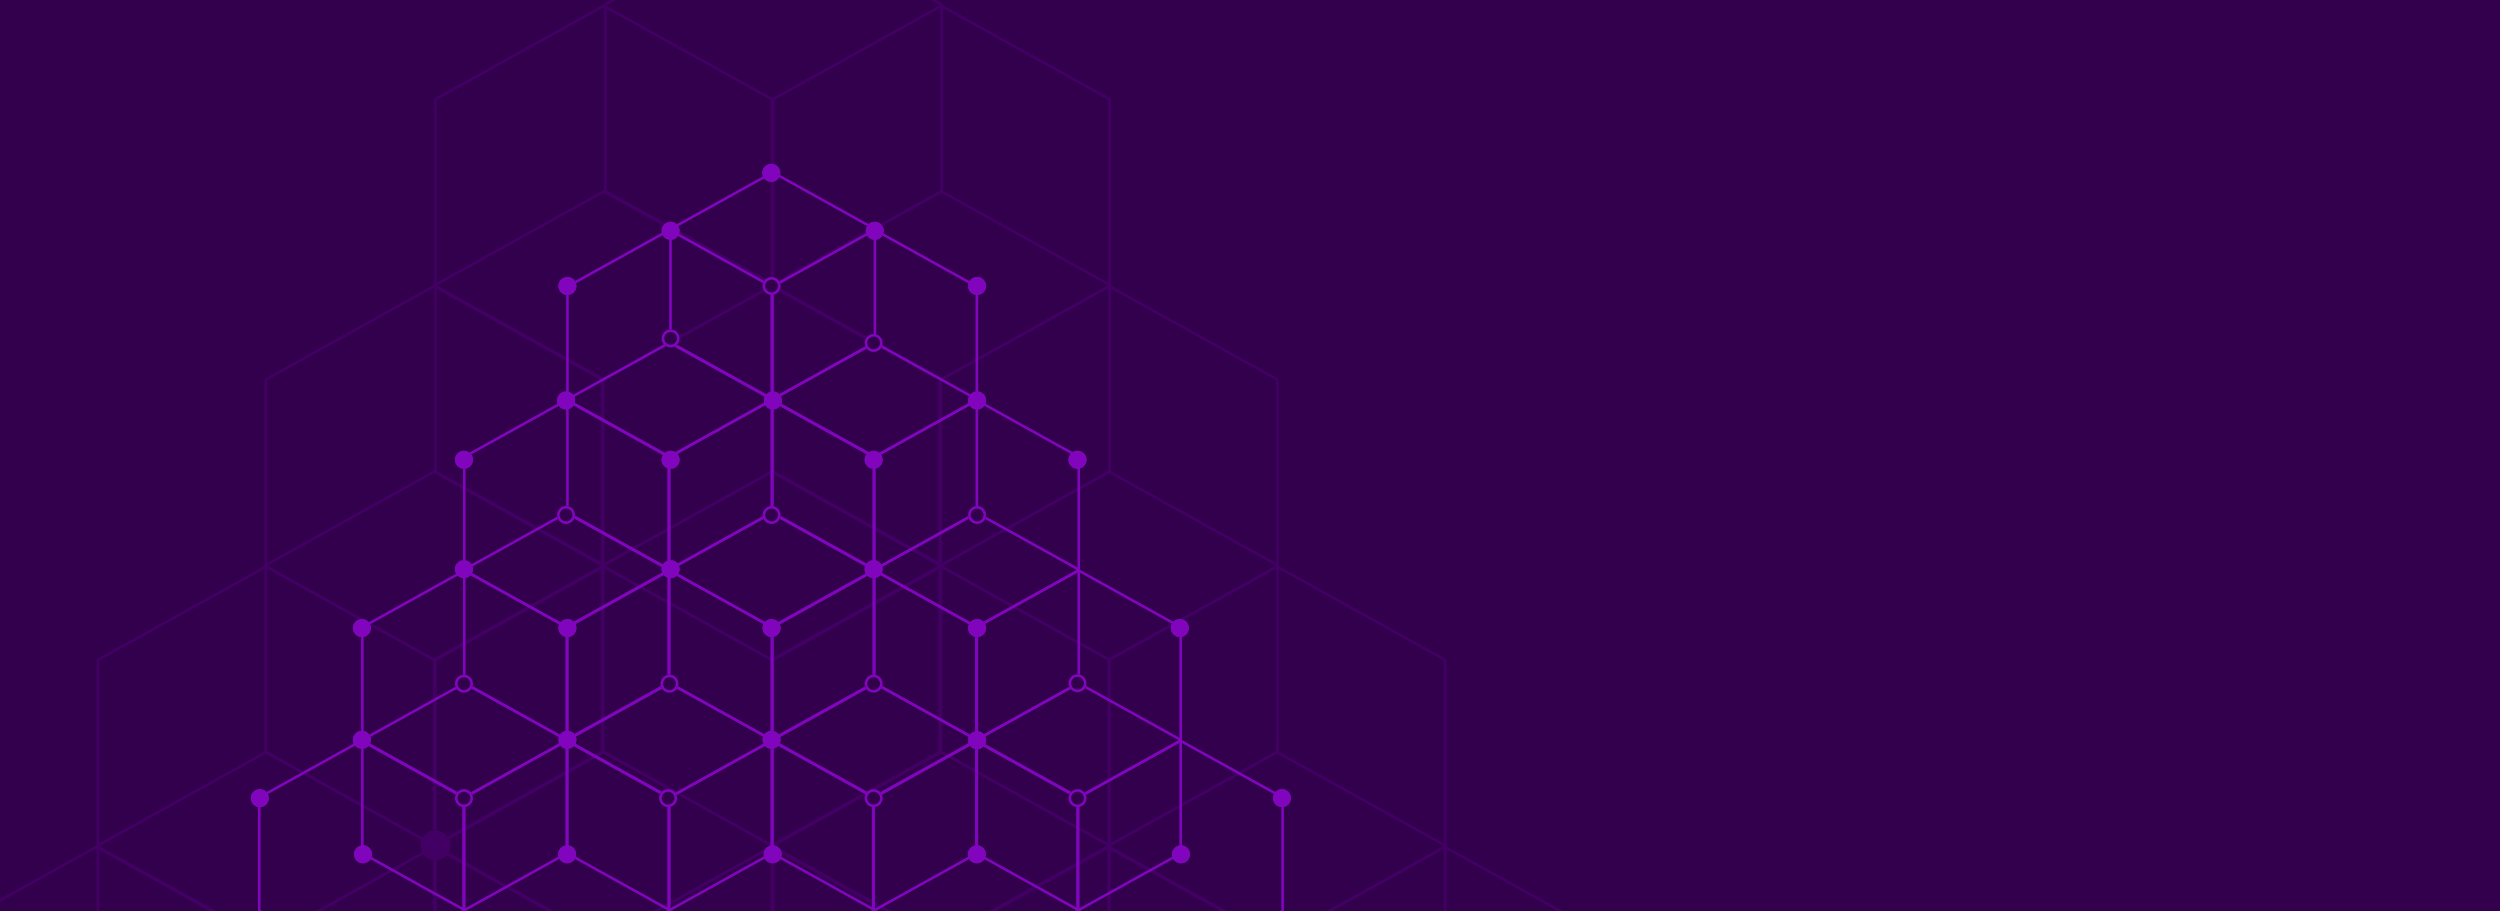 <svg xmlns="http://www.w3.org/2000/svg" xmlns:xlink="http://www.w3.org/1999/xlink" width="1920" height="700" viewBox="0 0 1920 700">
  <defs>
    <radialGradient id="radial-gradient" cx="0.007" cy="0.063" r="1.524" gradientTransform="matrix(0.337, 0.382, -0.119, 0.789, 0.012, 0.011)" gradientUnits="objectBoundingBox">
      <stop offset="0" stop-color="#609"/>
      <stop offset="1" stop-color="#33004d"/>
    </radialGradient>
    <clipPath id="clip-path">
      <rect id="Rectangle_25" data-name="Rectangle 25" width="1920" height="700" transform="translate(0 900)" fill="url(#radial-gradient)"/>
    </clipPath>
  </defs>
  <g id="Group_141" data-name="Group 141" transform="translate(0 -899)">
    <rect id="Rectangle_23" data-name="Rectangle 23" width="1920" height="700" transform="translate(0 899)" fill="#33004d"/>
    <g id="Mask_Group_3" data-name="Mask Group 3" transform="translate(0 -1)" clip-path="url(#clip-path)">
      <g id="Group_137" data-name="Group 137" transform="translate(-756)" opacity="0.3">
        <path id="Path_3047" data-name="Path 3047" d="M215.561,1.217l70.45,126.9a2.215,2.215,0,0,1-.005,2.142L215.468,257.314a2.033,2.033,0,0,1-1.785,1.074v.012H72.6a2.069,2.069,0,0,1-1.862-1.211L.273,130.257a2.215,2.215,0,0,1,.006-2.142L70.805,1.085A2.034,2.034,0,0,1,72.591.011V0H213.7a2.07,2.07,0,0,1,1.862,1.211Z" transform="translate(1477.724 1550.745) rotate(90)" fill="none" stroke="#609" stroke-width="2"/>
        <path id="Path_3048" data-name="Path 3048" d="M215.561,1.217l70.45,126.9a2.215,2.215,0,0,1-.005,2.142L215.468,257.314a2.033,2.033,0,0,1-1.785,1.074v.012H72.6a2.069,2.069,0,0,1-1.862-1.211L.273,130.257a2.215,2.215,0,0,1,.006-2.142L70.805,1.085A2.034,2.034,0,0,1,72.591.011V0H213.7a2.07,2.07,0,0,1,1.862,1.211Z" transform="translate(1735.502 1550.745) rotate(90)" fill="none" stroke="#609" stroke-width="2"/>
        <path id="Path_3049" data-name="Path 3049" d="M215.561,1.217l70.45,126.9a2.215,2.215,0,0,1-.005,2.142L215.468,257.314a2.033,2.033,0,0,1-1.785,1.074v.012H72.6a2.069,2.069,0,0,1-1.862-1.211L.273,130.257a2.215,2.215,0,0,1,.006-2.142L70.805,1.085A2.034,2.034,0,0,1,72.591.011V0H213.7a2.07,2.07,0,0,1,1.862,1.211Z" transform="translate(1994.796 1550.745) rotate(90)" fill="none" stroke="#609" stroke-linecap="round" stroke-width="2"/>
        <path id="Path_3047-2" data-name="Path 3047" d="M215.561,1.217l70.45,126.9a2.215,2.215,0,0,1-.005,2.142L215.468,257.314a2.033,2.033,0,0,1-1.785,1.074v.012H72.6a2.069,2.069,0,0,1-1.862-1.211L.273,130.257a2.215,2.215,0,0,1,.006-2.142L70.805,1.085A2.034,2.034,0,0,1,72.591.011V0H213.7a2.07,2.07,0,0,1,1.862,1.211Z" transform="translate(1608.13 1477.961) rotate(90)" fill="none" stroke="#609" stroke-width="2"/>
        <path id="Path_3048-2" data-name="Path 3048" d="M215.561,1.217l70.45,126.9a2.215,2.215,0,0,1-.005,2.142L215.468,257.314a2.033,2.033,0,0,1-1.785,1.074v.012H72.6a2.069,2.069,0,0,1-1.862-1.211L.273,130.257a2.215,2.215,0,0,1,.006-2.142L70.805,1.085A2.034,2.034,0,0,1,72.591.011V0H213.7a2.07,2.07,0,0,1,1.862,1.211Z" transform="translate(1865.907 1477.961) rotate(90)" fill="none" stroke="#609" stroke-width="2"/>
        <path id="Path_3045" data-name="Path 3045" d="M215.561,1.217l70.45,126.9a2.215,2.215,0,0,1-.005,2.142L215.468,257.314a2.033,2.033,0,0,1-1.785,1.074v.012H72.6a2.069,2.069,0,0,1-1.862-1.211L.273,130.257a2.215,2.215,0,0,1,.006-2.142L70.805,1.085A2.034,2.034,0,0,1,72.591.011V0H213.7a2.07,2.07,0,0,1,1.862,1.211Z" transform="translate(1089.54 1335.425) rotate(90)" fill="none" stroke="#609" stroke-width="2"/>
        <path id="Path_3047-3" data-name="Path 3047" d="M215.561,1.217l70.45,126.9a2.215,2.215,0,0,1-.005,2.142L215.468,257.314a2.033,2.033,0,0,1-1.785,1.074v.012H72.6a2.069,2.069,0,0,1-1.862-1.211L.273,130.257a2.215,2.215,0,0,1,.006-2.142L70.805,1.085A2.034,2.034,0,0,1,72.591.011V0H213.7a2.07,2.07,0,0,1,1.862,1.211Z" transform="translate(1608.13 1335.425) rotate(90)" fill="none" stroke="#609" stroke-width="2"/>
        <path id="Path_3048-3" data-name="Path 3048" d="M215.561,1.217l70.45,126.9a2.215,2.215,0,0,1-.005,2.142L215.468,257.314a2.033,2.033,0,0,1-1.785,1.074v.012H72.6a2.069,2.069,0,0,1-1.862-1.211L.273,130.257a2.215,2.215,0,0,1,.006-2.142L70.805,1.085A2.034,2.034,0,0,1,72.591.011V0H213.7a2.07,2.07,0,0,1,1.862,1.211Z" transform="translate(1865.907 1335.425) rotate(90)" fill="none" stroke="#609" stroke-width="2"/>
        <path id="Path_3046" data-name="Path 3046" d="M215.561,1.217l70.45,126.9a2.215,2.215,0,0,1-.005,2.142L215.468,257.314a2.033,2.033,0,0,1-1.785,1.074v.012H72.6a2.069,2.069,0,0,1-1.862-1.211L.273,130.257a2.215,2.215,0,0,1,.006-2.142L70.805,1.085A2.034,2.034,0,0,1,72.591.011V0H213.7a2.07,2.07,0,0,1,1.862,1.211Z" transform="translate(1477.724 1120.105) rotate(90)" fill="none" stroke="#609" stroke-width="2"/>
        <path id="Path_3047-4" data-name="Path 3047" d="M215.561,1.217l70.45,126.9a2.215,2.215,0,0,1-.005,2.142L215.468,257.314a2.033,2.033,0,0,1-1.785,1.074v.012H72.6a2.069,2.069,0,0,1-1.862-1.211L.273,130.257a2.215,2.215,0,0,1,.006-2.142L70.805,1.085A2.034,2.034,0,0,1,72.591.011V0H213.7a2.07,2.07,0,0,1,1.862,1.211Z" transform="translate(1737.018 1120.105) rotate(90)" fill="none" stroke="#609" stroke-width="2"/>
        <path id="Path_3046-2" data-name="Path 3046" d="M215.561,1.217l70.45,126.9a2.215,2.215,0,0,1-.005,2.142L215.468,257.314a2.033,2.033,0,0,1-1.785,1.074v.012H72.6a2.069,2.069,0,0,1-1.862-1.211L.273,130.257a2.215,2.215,0,0,1,.006-2.142L70.805,1.085A2.034,2.034,0,0,1,72.591.011V0H213.7a2.07,2.07,0,0,1,1.862,1.211Z" transform="translate(1608.13 904.784) rotate(90)" fill="none" stroke="#609" stroke-width="2"/>
        <path id="Path_3045-2" data-name="Path 3045" d="M215.561,1.217l70.45,126.9a2.215,2.215,0,0,1-.005,2.142L215.468,257.314a2.033,2.033,0,0,1-1.785,1.074v.012H72.6a2.069,2.069,0,0,1-1.862-1.211L.273,130.257a2.215,2.215,0,0,1,.006-2.142L70.805,1.085A2.034,2.034,0,0,1,72.591.011V0H213.7a2.07,2.07,0,0,1,1.862,1.211Z" transform="translate(1479.24 832) rotate(90)" fill="none" stroke="#609" stroke-width="2"/>
        <path id="Path_3046-3" data-name="Path 3046" d="M215.561,1.217l70.45,126.9a2.215,2.215,0,0,1-.005,2.142L215.468,257.314a2.033,2.033,0,0,1-1.785,1.074v.012H72.6a2.069,2.069,0,0,1-1.862-1.211L.273,130.257a2.215,2.215,0,0,1,.006-2.142L70.805,1.085A2.034,2.034,0,0,1,72.591.011V0H213.7a2.07,2.07,0,0,1,1.862,1.211Z" transform="translate(1608.13 1047.321) rotate(90)" fill="none" stroke="#609" stroke-width="2"/>
        <path id="Path_3046-4" data-name="Path 3046" d="M215.561,1.217l70.45,126.9a2.215,2.215,0,0,1-.005,2.142L215.468,257.314a2.033,2.033,0,0,1-1.785,1.074v.012H72.6a2.069,2.069,0,0,1-1.862-1.211L.273,130.257a2.215,2.215,0,0,1,.006-2.142L70.805,1.085A2.034,2.034,0,0,1,72.591.011V0H213.7a2.07,2.07,0,0,1,1.862,1.211Z" transform="translate(1477.724 1262.64) rotate(90)" fill="none" stroke="#609" stroke-width="2"/>
        <path id="Path_3047-5" data-name="Path 3047" d="M215.561,1.217l70.45,126.9a2.215,2.215,0,0,1-.005,2.142L215.468,257.314a2.033,2.033,0,0,1-1.785,1.074v.012H72.6a2.069,2.069,0,0,1-1.862-1.211L.273,130.257a2.215,2.215,0,0,1,.006-2.142L70.805,1.085A2.034,2.034,0,0,1,72.591.011V0H213.7a2.07,2.07,0,0,1,1.862,1.211Z" transform="translate(1737.018 1262.64) rotate(90)" fill="none" stroke="#609" stroke-width="2"/>
        <g id="Ellipse_536" data-name="Ellipse 536" transform="translate(1079.081 1537.89)" fill="#33004d" stroke="#609" stroke-width="1">
          <circle cx="11.373" cy="11.373" r="11.373" stroke="none"/>
          <circle cx="11.373" cy="11.373" r="10.873" fill="none"/>
        </g>
        <path id="Path_3051" data-name="Path 3051" d="M215.561,1.217l70.45,126.9a2.215,2.215,0,0,1-.005,2.142L215.468,257.314a2.033,2.033,0,0,1-1.785,1.074v.012H72.6a2.069,2.069,0,0,1-1.862-1.211L.273,130.257a2.215,2.215,0,0,1,.006-2.142L70.805,1.085A2.034,2.034,0,0,1,72.591.011V0H213.7a2.07,2.07,0,0,1,1.862,1.211Z" transform="translate(1348.835 1477.961) rotate(90)" fill="none" stroke="#609" stroke-width="2"/>
        <path id="Path_3052" data-name="Path 3052" d="M215.561,1.217l70.45,126.9a2.215,2.215,0,0,1-.005,2.142L215.468,257.314a2.033,2.033,0,0,1-1.785,1.074v.012H72.6a2.069,2.069,0,0,1-1.862-1.211L.273,130.257a2.215,2.215,0,0,1,.006-2.142L70.805,1.085A2.034,2.034,0,0,1,72.591.011V0H213.7a2.07,2.07,0,0,1,1.862,1.211Z" transform="translate(1348.835 1335.425) rotate(90)" fill="none" stroke="#609" stroke-width="2"/>
        <path id="Path_3053" data-name="Path 3053" d="M215.561,1.217l70.45,126.9a2.215,2.215,0,0,1-.005,2.142L215.468,257.314a2.033,2.033,0,0,1-1.785,1.074v.012H72.6a2.069,2.069,0,0,1-1.862-1.211L.273,130.257a2.215,2.215,0,0,1,.006-2.142L70.805,1.085A2.034,2.034,0,0,1,72.591.011V0H213.7a2.07,2.07,0,0,1,1.862,1.211Z" transform="translate(1218.43 1120.105) rotate(90)" fill="none" stroke="#609" stroke-width="2"/>
        <path id="Path_3054" data-name="Path 3054" d="M215.561,1.217l70.45,126.9a2.215,2.215,0,0,1-.005,2.142L215.468,257.314a2.033,2.033,0,0,1-1.785,1.074v.012H72.6a2.069,2.069,0,0,1-1.862-1.211L.273,130.257a2.215,2.215,0,0,1,.006-2.142L70.805,1.085A2.034,2.034,0,0,1,72.591.011V0H213.7a2.07,2.07,0,0,1,1.862,1.211Z" transform="translate(1348.835 904.784) rotate(90)" fill="none" stroke="#609" stroke-width="2"/>
        <path id="Path_3055" data-name="Path 3055" d="M215.561,1.217l70.45,126.9a2.215,2.215,0,0,1-.005,2.142L215.468,257.314a2.033,2.033,0,0,1-1.785,1.074v.012H72.6a2.069,2.069,0,0,1-1.862-1.211L.273,130.257a2.215,2.215,0,0,1,.006-2.142L70.805,1.085A2.034,2.034,0,0,1,72.591.011V0H213.7a2.07,2.07,0,0,1,1.862,1.211Z" transform="translate(1348.835 1047.321) rotate(90)" fill="none" stroke="#609" stroke-width="2"/>
        <path id="Path_3056" data-name="Path 3056" d="M215.561,1.217l70.45,126.9a2.215,2.215,0,0,1-.005,2.142L215.468,257.314a2.033,2.033,0,0,1-1.785,1.074v.012H72.6a2.069,2.069,0,0,1-1.862-1.211L.273,130.257a2.215,2.215,0,0,1,.006-2.142L70.805,1.085A2.034,2.034,0,0,1,72.591.011V0H213.7a2.07,2.07,0,0,1,1.862,1.211Z" transform="translate(1218.43 1262.64) rotate(90)" fill="none" stroke="#609" stroke-width="2"/>
        <path id="Path_3057" data-name="Path 3057" d="M215.561,1.217l70.45,126.9a2.215,2.215,0,0,1-.005,2.142L215.468,257.314a2.033,2.033,0,0,1-1.785,1.074v.012H72.6a2.069,2.069,0,0,1-1.862-1.211L.273,130.257a2.215,2.215,0,0,1,.006-2.142L70.805,1.085A2.034,2.034,0,0,1,72.591.011V0H213.7a2.07,2.07,0,0,1,1.862,1.211Z" transform="translate(959.136 1550.745) rotate(90)" fill="none" stroke="#609" stroke-width="2"/>
        <path id="Path_3058" data-name="Path 3058" d="M215.561,1.217l70.45,126.9a2.215,2.215,0,0,1-.005,2.142L215.468,257.314a2.033,2.033,0,0,1-1.785,1.074v.012H72.6a2.069,2.069,0,0,1-1.862-1.211L.273,130.257a2.215,2.215,0,0,1,.006-2.142L70.805,1.085A2.034,2.034,0,0,1,72.591.011V0H213.7a2.07,2.07,0,0,1,1.862,1.211Z" transform="translate(1089.54 1477.961) rotate(90)" fill="none" stroke="#609" stroke-width="2"/>
        <path id="Path_3059" data-name="Path 3059" d="M215.561,1.217l70.45,126.9a2.215,2.215,0,0,1-.005,2.142L215.468,257.314a2.033,2.033,0,0,1-1.785,1.074v.012H72.6a2.069,2.069,0,0,1-1.862-1.211L.273,130.257a2.215,2.215,0,0,1,.006-2.142L70.805,1.085A2.034,2.034,0,0,1,72.591.011V0H213.7a2.07,2.07,0,0,1,1.862,1.211Z" transform="translate(1218.43 1550.745) rotate(90)" fill="none" stroke="#609" stroke-width="2"/>
        <path id="Path_3047-6" data-name="Path 3047" d="M215.561,1.217l70.45,126.9a2.215,2.215,0,0,1-.005,2.142L215.468,257.314a2.033,2.033,0,0,1-1.785,1.074v.012H72.6a2.069,2.069,0,0,1-1.862-1.211L.273,130.257a2.215,2.215,0,0,1,.006-2.142L70.805,1.085A2.034,2.034,0,0,1,72.591.011V0H213.7a2.07,2.07,0,0,1,1.862,1.211Z" transform="translate(1477.724 1550.745) rotate(90)" fill="none"/>
        <path id="Path_3048-4" data-name="Path 3048" d="M215.561,1.217l70.45,126.9a2.215,2.215,0,0,1-.005,2.142L215.468,257.314a2.033,2.033,0,0,1-1.785,1.074v.012H72.6a2.069,2.069,0,0,1-1.862-1.211L.273,130.257a2.215,2.215,0,0,1,.006-2.142L70.805,1.085A2.034,2.034,0,0,1,72.591.011V0H213.7a2.07,2.07,0,0,1,1.862,1.211Z" transform="translate(1735.502 1550.745) rotate(90)" fill="none"/>
        <path id="Path_3049-2" data-name="Path 3049" d="M215.561,1.217l70.45,126.9a2.215,2.215,0,0,1-.005,2.142L215.468,257.314a2.033,2.033,0,0,1-1.785,1.074v.012H72.6a2.069,2.069,0,0,1-1.862-1.211L.273,130.257a2.215,2.215,0,0,1,.006-2.142L70.805,1.085A2.034,2.034,0,0,1,72.591.011V0H213.7a2.07,2.07,0,0,1,1.862,1.211Z" transform="translate(1994.796 1550.745) rotate(90)" fill="none"/>
        <path id="Path_3047-7" data-name="Path 3047" d="M215.561,1.217l70.45,126.9a2.215,2.215,0,0,1-.005,2.142L215.468,257.314a2.033,2.033,0,0,1-1.785,1.074v.012H72.6a2.069,2.069,0,0,1-1.862-1.211L.273,130.257a2.215,2.215,0,0,1,.006-2.142L70.805,1.085A2.034,2.034,0,0,1,72.591.011V0H213.7a2.07,2.07,0,0,1,1.862,1.211Z" transform="translate(1608.13 1477.961) rotate(90)" fill="none"/>
        <path id="Path_3048-5" data-name="Path 3048" d="M215.561,1.217l70.45,126.9a2.215,2.215,0,0,1-.005,2.142L215.468,257.314a2.033,2.033,0,0,1-1.785,1.074v.012H72.6a2.069,2.069,0,0,1-1.862-1.211L.273,130.257a2.215,2.215,0,0,1,.006-2.142L70.805,1.085A2.034,2.034,0,0,1,72.591.011V0H213.7a2.07,2.07,0,0,1,1.862,1.211Z" transform="translate(1865.907 1477.961) rotate(90)" fill="none"/>
        <path id="Path_3045-3" data-name="Path 3045" d="M215.561,1.217l70.45,126.9a2.215,2.215,0,0,1-.005,2.142L215.468,257.314a2.033,2.033,0,0,1-1.785,1.074v.012H72.6a2.069,2.069,0,0,1-1.862-1.211L.273,130.257a2.215,2.215,0,0,1,.006-2.142L70.805,1.085A2.034,2.034,0,0,1,72.591.011V0H213.7a2.07,2.07,0,0,1,1.862,1.211Z" transform="translate(1089.54 1335.425) rotate(90)" fill="none"/>
        <path id="Path_3047-8" data-name="Path 3047" d="M215.561,1.217l70.45,126.9a2.215,2.215,0,0,1-.005,2.142L215.468,257.314a2.033,2.033,0,0,1-1.785,1.074v.012H72.6a2.069,2.069,0,0,1-1.862-1.211L.273,130.257a2.215,2.215,0,0,1,.006-2.142L70.805,1.085A2.034,2.034,0,0,1,72.591.011V0H213.7a2.07,2.07,0,0,1,1.862,1.211Z" transform="translate(1608.13 1335.425) rotate(90)" fill="none"/>
        <path id="Path_3048-6" data-name="Path 3048" d="M215.561,1.217l70.45,126.9a2.215,2.215,0,0,1-.005,2.142L215.468,257.314a2.033,2.033,0,0,1-1.785,1.074v.012H72.6a2.069,2.069,0,0,1-1.862-1.211L.273,130.257a2.215,2.215,0,0,1,.006-2.142L70.805,1.085A2.034,2.034,0,0,1,72.591.011V0H213.7a2.07,2.07,0,0,1,1.862,1.211Z" transform="translate(1865.907 1335.425) rotate(90)" fill="none"/>
        <path id="Path_3046-5" data-name="Path 3046" d="M215.561,1.217l70.45,126.9a2.215,2.215,0,0,1-.005,2.142L215.468,257.314a2.033,2.033,0,0,1-1.785,1.074v.012H72.6a2.069,2.069,0,0,1-1.862-1.211L.273,130.257a2.215,2.215,0,0,1,.006-2.142L70.805,1.085A2.034,2.034,0,0,1,72.591.011V0H213.7a2.07,2.07,0,0,1,1.862,1.211Z" transform="translate(1477.724 1120.105) rotate(90)" fill="none"/>
        <path id="Path_3047-9" data-name="Path 3047" d="M215.561,1.217l70.45,126.9a2.215,2.215,0,0,1-.005,2.142L215.468,257.314a2.033,2.033,0,0,1-1.785,1.074v.012H72.6a2.069,2.069,0,0,1-1.862-1.211L.273,130.257a2.215,2.215,0,0,1,.006-2.142L70.805,1.085A2.034,2.034,0,0,1,72.591.011V0H213.7a2.07,2.07,0,0,1,1.862,1.211Z" transform="translate(1737.018 1120.105) rotate(90)" fill="none"/>
        <path id="Path_3046-6" data-name="Path 3046" d="M215.561,1.217l70.45,126.9a2.215,2.215,0,0,1-.005,2.142L215.468,257.314a2.033,2.033,0,0,1-1.785,1.074v.012H72.6a2.069,2.069,0,0,1-1.862-1.211L.273,130.257a2.215,2.215,0,0,1,.006-2.142L70.805,1.085A2.034,2.034,0,0,1,72.591.011V0H213.7a2.07,2.07,0,0,1,1.862,1.211Z" transform="translate(1608.13 904.784) rotate(90)" fill="none"/>
        <path id="Path_3045-4" data-name="Path 3045" d="M215.561,1.217l70.45,126.9a2.215,2.215,0,0,1-.005,2.142L215.468,257.314a2.033,2.033,0,0,1-1.785,1.074v.012H72.6a2.069,2.069,0,0,1-1.862-1.211L.273,130.257a2.215,2.215,0,0,1,.006-2.142L70.805,1.085A2.034,2.034,0,0,1,72.591.011V0H213.7a2.07,2.07,0,0,1,1.862,1.211Z" transform="translate(1479.24 832) rotate(90)" fill="none"/>
        <path id="Path_3046-7" data-name="Path 3046" d="M215.561,1.217l70.45,126.9a2.215,2.215,0,0,1-.005,2.142L215.468,257.314a2.033,2.033,0,0,1-1.785,1.074v.012H72.6a2.069,2.069,0,0,1-1.862-1.211L.273,130.257a2.215,2.215,0,0,1,.006-2.142L70.805,1.085A2.034,2.034,0,0,1,72.591.011V0H213.7a2.07,2.07,0,0,1,1.862,1.211Z" transform="translate(1608.13 1047.321) rotate(90)" fill="none"/>
        <path id="Path_3046-8" data-name="Path 3046" d="M215.561,1.217l70.45,126.9a2.215,2.215,0,0,1-.005,2.142L215.468,257.314a2.033,2.033,0,0,1-1.785,1.074v.012H72.6a2.069,2.069,0,0,1-1.862-1.211L.273,130.257a2.215,2.215,0,0,1,.006-2.142L70.805,1.085A2.034,2.034,0,0,1,72.591.011V0H213.7a2.07,2.07,0,0,1,1.862,1.211Z" transform="translate(1477.724 1262.64) rotate(90)" fill="none"/>
        <path id="Path_3047-10" data-name="Path 3047" d="M215.561,1.217l70.45,126.9a2.215,2.215,0,0,1-.005,2.142L215.468,257.314a2.033,2.033,0,0,1-1.785,1.074v.012H72.6a2.069,2.069,0,0,1-1.862-1.211L.273,130.257a2.215,2.215,0,0,1,.006-2.142L70.805,1.085A2.034,2.034,0,0,1,72.591.011V0H213.7a2.07,2.07,0,0,1,1.862,1.211Z" transform="translate(1737.018 1262.64) rotate(90)" fill="none"/>
        <circle id="Ellipse_536-2" data-name="Ellipse 536" cx="11.373" cy="11.373" r="11.373" transform="translate(1079.081 1537.89)" fill="#609"/>
        <path id="Path_3051-2" data-name="Path 3051" d="M215.561,1.217l70.45,126.9a2.215,2.215,0,0,1-.005,2.142L215.468,257.314a2.033,2.033,0,0,1-1.785,1.074v.012H72.6a2.069,2.069,0,0,1-1.862-1.211L.273,130.257a2.215,2.215,0,0,1,.006-2.142L70.805,1.085A2.034,2.034,0,0,1,72.591.011V0H213.7a2.07,2.07,0,0,1,1.862,1.211Z" transform="translate(1348.835 1477.961) rotate(90)" fill="none"/>
        <path id="Path_3052-2" data-name="Path 3052" d="M215.561,1.217l70.45,126.9a2.215,2.215,0,0,1-.005,2.142L215.468,257.314a2.033,2.033,0,0,1-1.785,1.074v.012H72.6a2.069,2.069,0,0,1-1.862-1.211L.273,130.257a2.215,2.215,0,0,1,.006-2.142L70.805,1.085A2.034,2.034,0,0,1,72.591.011V0H213.7a2.07,2.07,0,0,1,1.862,1.211Z" transform="translate(1348.835 1335.425) rotate(90)" fill="none"/>
        <path id="Path_3053-2" data-name="Path 3053" d="M215.561,1.217l70.45,126.9a2.215,2.215,0,0,1-.005,2.142L215.468,257.314a2.033,2.033,0,0,1-1.785,1.074v.012H72.6a2.069,2.069,0,0,1-1.862-1.211L.273,130.257a2.215,2.215,0,0,1,.006-2.142L70.805,1.085A2.034,2.034,0,0,1,72.591.011V0H213.7a2.07,2.07,0,0,1,1.862,1.211Z" transform="translate(1218.43 1120.105) rotate(90)" fill="none"/>
        <path id="Path_3054-2" data-name="Path 3054" d="M215.561,1.217l70.45,126.9a2.215,2.215,0,0,1-.005,2.142L215.468,257.314a2.033,2.033,0,0,1-1.785,1.074v.012H72.6a2.069,2.069,0,0,1-1.862-1.211L.273,130.257a2.215,2.215,0,0,1,.006-2.142L70.805,1.085A2.034,2.034,0,0,1,72.591.011V0H213.7a2.07,2.07,0,0,1,1.862,1.211Z" transform="translate(1348.835 904.784) rotate(90)" fill="none"/>
        <path id="Path_3055-2" data-name="Path 3055" d="M215.561,1.217l70.45,126.9a2.215,2.215,0,0,1-.005,2.142L215.468,257.314a2.033,2.033,0,0,1-1.785,1.074v.012H72.6a2.069,2.069,0,0,1-1.862-1.211L.273,130.257a2.215,2.215,0,0,1,.006-2.142L70.805,1.085A2.034,2.034,0,0,1,72.591.011V0H213.7a2.07,2.07,0,0,1,1.862,1.211Z" transform="translate(1348.835 1047.321) rotate(90)" fill="none"/>
        <path id="Path_3056-2" data-name="Path 3056" d="M215.561,1.217l70.45,126.9a2.215,2.215,0,0,1-.005,2.142L215.468,257.314a2.033,2.033,0,0,1-1.785,1.074v.012H72.6a2.069,2.069,0,0,1-1.862-1.211L.273,130.257a2.215,2.215,0,0,1,.006-2.142L70.805,1.085A2.034,2.034,0,0,1,72.591.011V0H213.7a2.07,2.07,0,0,1,1.862,1.211Z" transform="translate(1218.43 1262.64) rotate(90)" fill="none"/>
        <path id="Path_3057-2" data-name="Path 3057" d="M215.561,1.217l70.45,126.9a2.215,2.215,0,0,1-.005,2.142L215.468,257.314a2.033,2.033,0,0,1-1.785,1.074v.012H72.6a2.069,2.069,0,0,1-1.862-1.211L.273,130.257a2.215,2.215,0,0,1,.006-2.142L70.805,1.085A2.034,2.034,0,0,1,72.591.011V0H213.7a2.07,2.07,0,0,1,1.862,1.211Z" transform="translate(959.136 1550.745) rotate(90)" fill="none"/>
        <path id="Path_3058-2" data-name="Path 3058" d="M215.561,1.217l70.45,126.9a2.215,2.215,0,0,1-.005,2.142L215.468,257.314a2.033,2.033,0,0,1-1.785,1.074v.012H72.6a2.069,2.069,0,0,1-1.862-1.211L.273,130.257a2.215,2.215,0,0,1,.006-2.142L70.805,1.085A2.034,2.034,0,0,1,72.591.011V0H213.7a2.07,2.07,0,0,1,1.862,1.211Z" transform="translate(1089.54 1477.961) rotate(90)" fill="none"/>
        <path id="Path_3059-2" data-name="Path 3059" d="M215.561,1.217l70.45,126.9a2.215,2.215,0,0,1-.005,2.142L215.468,257.314a2.033,2.033,0,0,1-1.785,1.074v.012H72.6a2.069,2.069,0,0,1-1.862-1.211L.273,130.257a2.215,2.215,0,0,1,.006-2.142L70.805,1.085A2.034,2.034,0,0,1,72.591.011V0H213.7a2.07,2.07,0,0,1,1.862,1.211Z" transform="translate(1218.43 1550.745) rotate(90)" fill="none"/>
      </g>
      <g id="Group_138" data-name="Group 138" transform="translate(192.63 1025.865)">
        <path id="Path_3045-5" data-name="Path 3045" d="M130.925.739l42.789,77.077a1.345,1.345,0,0,1,0,1.3l-42.842,77.167a1.235,1.235,0,0,1-1.084.652v.007H44.1a1.257,1.257,0,0,1-1.131-.735L.166,79.113a1.345,1.345,0,0,1,0-1.3L43,.659A1.235,1.235,0,0,1,44.089.007V0H129.8a1.257,1.257,0,0,1,1.131.736Z" transform="translate(163.39 443.211) rotate(90)" fill="none" stroke="#8005bd" stroke-width="2"/>
        <path id="Path_3046-9" data-name="Path 3046" d="M130.925.739l42.789,77.077a1.345,1.345,0,0,1,0,1.3l-42.842,77.167a1.235,1.235,0,0,1-1.084.652v.007H44.1a1.257,1.257,0,0,1-1.131-.735L.166,79.113a1.345,1.345,0,0,1,0-1.3L43,.659A1.235,1.235,0,0,1,44.089.007V0H129.8a1.257,1.257,0,0,1,1.131.736Z" transform="translate(320.877 443.211) rotate(90)" fill="none" stroke="#8005bd" stroke-width="2"/>
        <path id="Path_3047-11" data-name="Path 3047" d="M130.925.739l42.789,77.077a1.345,1.345,0,0,1,0,1.3l-42.842,77.167a1.235,1.235,0,0,1-1.084.652v.007H44.1a1.257,1.257,0,0,1-1.131-.735L.166,79.113a1.345,1.345,0,0,1,0-1.3L43,.659A1.235,1.235,0,0,1,44.089.007V0H129.8a1.257,1.257,0,0,1,1.131.736Z" transform="translate(478.363 443.211) rotate(90)" fill="none" stroke="#8005bd" stroke-width="2"/>
        <path id="Path_3048-7" data-name="Path 3048" d="M130.925.739l42.789,77.077a1.345,1.345,0,0,1,0,1.3l-42.842,77.167a1.235,1.235,0,0,1-1.084.652v.007H44.1a1.257,1.257,0,0,1-1.131-.735L.166,79.113a1.345,1.345,0,0,1,0-1.3L43,.659A1.235,1.235,0,0,1,44.089.007V0H129.8a1.257,1.257,0,0,1,1.131.736Z" transform="translate(634.929 443.211) rotate(90)" fill="none" stroke="#8005bd" stroke-width="2"/>
        <path id="Path_3049-3" data-name="Path 3049" d="M130.925.739l42.789,77.077a1.345,1.345,0,0,1,0,1.3l-42.842,77.167a1.235,1.235,0,0,1-1.084.652v.007H44.1a1.257,1.257,0,0,1-1.131-.735L.166,79.113a1.345,1.345,0,0,1,0-1.3L43,.659A1.235,1.235,0,0,1,44.089.007V0H129.8a1.257,1.257,0,0,1,1.131.736Z" transform="translate(792.416 443.211) rotate(90)" fill="none" stroke="#8005bd" stroke-linecap="round" stroke-width="2"/>
        <path id="Path_3045-6" data-name="Path 3045" d="M130.925.739l42.789,77.077a1.345,1.345,0,0,1,0,1.3l-42.842,77.167a1.235,1.235,0,0,1-1.084.652v.007H44.1a1.257,1.257,0,0,1-1.131-.735L.166,79.113a1.345,1.345,0,0,1,0-1.3L43,.659A1.235,1.235,0,0,1,44.089.007V0H129.8a1.257,1.257,0,0,1,1.131.736Z" transform="translate(242.594 399.004) rotate(90)" fill="none" stroke="#8005bd" stroke-width="2"/>
        <path id="Path_3046-10" data-name="Path 3046" d="M130.925.739l42.789,77.077a1.345,1.345,0,0,1,0,1.3l-42.842,77.167a1.235,1.235,0,0,1-1.084.652v.007H44.1a1.257,1.257,0,0,1-1.131-.735L.166,79.113a1.345,1.345,0,0,1,0-1.3L43,.659A1.235,1.235,0,0,1,44.089.007V0H129.8a1.257,1.257,0,0,1,1.131.736Z" transform="translate(400.08 399.004) rotate(90)" fill="none" stroke="#8005bd" stroke-width="2"/>
        <path id="Path_3047-12" data-name="Path 3047" d="M130.925.739l42.789,77.077a1.345,1.345,0,0,1,0,1.3l-42.842,77.167a1.235,1.235,0,0,1-1.084.652v.007H44.1a1.257,1.257,0,0,1-1.131-.735L.166,79.113a1.345,1.345,0,0,1,0-1.3L43,.659A1.235,1.235,0,0,1,44.089.007V0H129.8a1.257,1.257,0,0,1,1.131.736Z" transform="translate(557.567 399.004) rotate(90)" fill="none" stroke="#8005bd" stroke-width="2"/>
        <path id="Path_3048-8" data-name="Path 3048" d="M130.925.739l42.789,77.077a1.345,1.345,0,0,1,0,1.3l-42.842,77.167a1.235,1.235,0,0,1-1.084.652v.007H44.1a1.257,1.257,0,0,1-1.131-.735L.166,79.113a1.345,1.345,0,0,1,0-1.3L43,.659A1.235,1.235,0,0,1,44.089.007V0H129.8a1.257,1.257,0,0,1,1.131.736Z" transform="translate(714.133 399.004) rotate(90)" fill="none" stroke="#8005bd" stroke-width="2"/>
        <path id="Path_3045-7" data-name="Path 3045" d="M130.925.739l42.789,77.077a1.345,1.345,0,0,1,0,1.3l-42.842,77.167a1.235,1.235,0,0,1-1.084.652v.007H44.1a1.257,1.257,0,0,1-1.131-.735L.166,79.113a1.345,1.345,0,0,1,0-1.3L43,.659A1.235,1.235,0,0,1,44.089.007V0H129.8a1.257,1.257,0,0,1,1.131.736Z" transform="translate(242.594 312.432) rotate(90)" fill="none" stroke="#8005bd" stroke-width="2"/>
        <path id="Path_3046-11" data-name="Path 3046" d="M130.925.739l42.789,77.077a1.345,1.345,0,0,1,0,1.3l-42.842,77.167a1.235,1.235,0,0,1-1.084.652v.007H44.1a1.257,1.257,0,0,1-1.131-.735L.166,79.113a1.345,1.345,0,0,1,0-1.3L43,.659A1.235,1.235,0,0,1,44.089.007V0H129.8a1.257,1.257,0,0,1,1.131.736Z" transform="translate(400.08 312.432) rotate(90)" fill="none" stroke="#8005bd" stroke-width="2"/>
        <path id="Path_3047-13" data-name="Path 3047" d="M130.925.739l42.789,77.077a1.345,1.345,0,0,1,0,1.3l-42.842,77.167a1.235,1.235,0,0,1-1.084.652v.007H44.1a1.257,1.257,0,0,1-1.131-.735L.166,79.113a1.345,1.345,0,0,1,0-1.3L43,.659A1.235,1.235,0,0,1,44.089.007V0H129.8a1.257,1.257,0,0,1,1.131.736Z" transform="translate(557.567 312.432) rotate(90)" fill="none" stroke="#8005bd" stroke-width="2"/>
        <path id="Path_3048-9" data-name="Path 3048" d="M130.925.739l42.789,77.077a1.345,1.345,0,0,1,0,1.3l-42.842,77.167a1.235,1.235,0,0,1-1.084.652v.007H44.1a1.257,1.257,0,0,1-1.131-.735L.166,79.113a1.345,1.345,0,0,1,0-1.3L43,.659A1.235,1.235,0,0,1,44.089.007V0H129.8a1.257,1.257,0,0,1,1.131.736Z" transform="translate(714.133 312.432) rotate(90)" fill="none" stroke="#8005bd" stroke-width="2"/>
        <path id="Path_3045-8" data-name="Path 3045" d="M130.925.739l42.789,77.077a1.345,1.345,0,0,1,0,1.3l-42.842,77.167a1.235,1.235,0,0,1-1.084.652v.007H44.1a1.257,1.257,0,0,1-1.131-.735L.166,79.113a1.345,1.345,0,0,1,0-1.3L43,.659A1.235,1.235,0,0,1,44.089.007V0H129.8a1.257,1.257,0,0,1,1.131.736Z" transform="translate(320.877 181.654) rotate(90)" fill="none" stroke="#8005bd" stroke-width="2"/>
        <path id="Path_3046-12" data-name="Path 3046" d="M130.925.739l42.789,77.077a1.345,1.345,0,0,1,0,1.3l-42.842,77.167a1.235,1.235,0,0,1-1.084.652v.007H44.1a1.257,1.257,0,0,1-1.131-.735L.166,79.113a1.345,1.345,0,0,1,0-1.3L43,.659A1.235,1.235,0,0,1,44.089.007V0H129.8a1.257,1.257,0,0,1,1.131.736Z" transform="translate(478.363 181.654) rotate(90)" fill="none" stroke="#8005bd" stroke-width="2"/>
        <path id="Path_3047-14" data-name="Path 3047" d="M130.925.739l42.789,77.077a1.345,1.345,0,0,1,0,1.3l-42.842,77.167a1.235,1.235,0,0,1-1.084.652v.007H44.1a1.257,1.257,0,0,1-1.131-.735L.166,79.113a1.345,1.345,0,0,1,0-1.3L43,.659A1.235,1.235,0,0,1,44.089.007V0H129.8a1.257,1.257,0,0,1,1.131.736Z" transform="translate(635.85 181.654) rotate(90)" fill="none" stroke="#8005bd" stroke-width="2"/>
        <path id="Path_3045-9" data-name="Path 3045" d="M130.925.739l42.789,77.077a1.345,1.345,0,0,1,0,1.3l-42.842,77.167a1.235,1.235,0,0,1-1.084.652v.007H44.1a1.257,1.257,0,0,1-1.131-.735L.166,79.113a1.345,1.345,0,0,1,0-1.3L43,.659A1.235,1.235,0,0,1,44.089.007V0H129.8a1.257,1.257,0,0,1,1.131.736Z" transform="translate(400.08 50.876) rotate(90)" fill="none" stroke="#8005bd" stroke-width="2"/>
        <path id="Path_3046-13" data-name="Path 3046" d="M130.925.739l42.789,77.077a1.345,1.345,0,0,1,0,1.3l-42.842,77.167a1.235,1.235,0,0,1-1.084.652v.007H44.1a1.257,1.257,0,0,1-1.131-.735L.166,79.113a1.345,1.345,0,0,1,0-1.3L43,.659A1.235,1.235,0,0,1,44.089.007V0H129.8a1.257,1.257,0,0,1,1.131.736Z" transform="translate(557.567 50.876) rotate(90)" fill="none" stroke="#8005bd" stroke-width="2"/>
        <path id="Path_3045-10" data-name="Path 3045" d="M130.925.739l42.789,77.077a1.345,1.345,0,0,1,0,1.3l-42.842,77.167a1.235,1.235,0,0,1-1.084.652v.007H44.1a1.257,1.257,0,0,1-1.131-.735L.166,79.113a1.345,1.345,0,0,1,0-1.3L43,.659A1.235,1.235,0,0,1,44.089.007V0H129.8a1.257,1.257,0,0,1,1.131.736Z" transform="translate(479.284 6.669) rotate(90)" fill="none" stroke="#8005bd" stroke-width="2"/>
        <path id="Path_3045-11" data-name="Path 3045" d="M130.925.739l42.789,77.077a1.345,1.345,0,0,1,0,1.3l-42.842,77.167a1.235,1.235,0,0,1-1.084.652v.007H44.1a1.257,1.257,0,0,1-1.131-.735L.166,79.113a1.345,1.345,0,0,1,0-1.3L43,.659A1.235,1.235,0,0,1,44.089.007V0H129.8a1.257,1.257,0,0,1,1.131.736Z" transform="translate(400.08 137.447) rotate(90)" fill="none" stroke="#8005bd" stroke-width="2"/>
        <path id="Path_3046-14" data-name="Path 3046" d="M130.925.739l42.789,77.077a1.345,1.345,0,0,1,0,1.3l-42.842,77.167a1.235,1.235,0,0,1-1.084.652v.007H44.1a1.257,1.257,0,0,1-1.131-.735L.166,79.113a1.345,1.345,0,0,1,0-1.3L43,.659A1.235,1.235,0,0,1,44.089.007V0H129.8a1.257,1.257,0,0,1,1.131.736Z" transform="translate(557.567 137.447) rotate(90)" fill="none" stroke="#8005bd" stroke-width="2"/>
        <path id="Path_3045-12" data-name="Path 3045" d="M130.925.739l42.789,77.077a1.345,1.345,0,0,1,0,1.3l-42.842,77.167a1.235,1.235,0,0,1-1.084.652v.007H44.1a1.257,1.257,0,0,1-1.131-.735L.166,79.113a1.345,1.345,0,0,1,0-1.3L43,.659A1.235,1.235,0,0,1,44.089.007V0H129.8a1.257,1.257,0,0,1,1.131.736Z" transform="translate(320.877 268.225) rotate(90)" fill="none" stroke="#8005bd" stroke-width="2"/>
        <path id="Path_3046-15" data-name="Path 3046" d="M130.925.739l42.789,77.077a1.345,1.345,0,0,1,0,1.3l-42.842,77.167a1.235,1.235,0,0,1-1.084.652v.007H44.1a1.257,1.257,0,0,1-1.131-.735L.166,79.113a1.345,1.345,0,0,1,0-1.3L43,.659A1.235,1.235,0,0,1,44.089.007V0H129.8a1.257,1.257,0,0,1,1.131.736Z" transform="translate(478.363 268.225) rotate(90)" fill="none" stroke="#8005bd" stroke-width="2"/>
        <path id="Path_3047-15" data-name="Path 3047" d="M130.925.739l42.789,77.077a1.345,1.345,0,0,1,0,1.3l-42.842,77.167a1.235,1.235,0,0,1-1.084.652v.007H44.1a1.257,1.257,0,0,1-1.131-.735L.166,79.113a1.345,1.345,0,0,1,0-1.3L43,.659A1.235,1.235,0,0,1,44.089.007V0H129.8a1.257,1.257,0,0,1,1.131.736Z" transform="translate(635.85 268.225) rotate(90)" fill="none" stroke="#8005bd" stroke-width="2"/>
        <g id="Ellipse_518" data-name="Ellipse 518" transform="translate(0 480.21)" fill="#8005bd" stroke="#8005bd" stroke-width="2">
          <circle cx="6.907" cy="6.907" r="6.907" stroke="none"/>
          <circle cx="6.907" cy="6.907" r="5.907" fill="none"/>
        </g>
        <g id="Ellipse_519" data-name="Ellipse 519" transform="translate(156.787 480.21)" fill="#33004d" stroke="#8005bd" stroke-width="2">
          <circle cx="6.907" cy="6.907" r="6.907" stroke="none"/>
          <circle cx="6.907" cy="6.907" r="5.907" fill="none"/>
        </g>
        <g id="Ellipse_520" data-name="Ellipse 520" transform="translate(313.575 480.21)" fill="#33004d" stroke="#8005bd" stroke-width="2">
          <circle cx="6.907" cy="6.907" r="6.907" stroke="none"/>
          <circle cx="6.907" cy="6.907" r="5.907" fill="none"/>
        </g>
        <g id="Ellipse_521" data-name="Ellipse 521" transform="translate(471.422 480.21)" fill="#33004d" stroke="#8005bd" stroke-width="2">
          <circle cx="6.907" cy="6.907" r="6.907" stroke="none"/>
          <circle cx="6.907" cy="6.907" r="5.907" fill="none"/>
        </g>
        <g id="Ellipse_529" data-name="Ellipse 529" transform="translate(471.422 392.282)" fill="#33004d" stroke="#8005bd" stroke-width="2">
          <circle cx="6.907" cy="6.907" r="6.907" stroke="none"/>
          <circle cx="6.907" cy="6.907" r="5.907" fill="none"/>
        </g>
        <g id="Ellipse_530" data-name="Ellipse 530" transform="translate(471.422 304.354)" fill="#8005bd" stroke="#8005bd" stroke-width="2">
          <circle cx="6.907" cy="6.907" r="6.907" stroke="none"/>
          <circle cx="6.907" cy="6.907" r="5.907" fill="none"/>
        </g>
        <g id="Ellipse_531" data-name="Ellipse 531" transform="translate(471.422 220.35)" fill="#8005bd" stroke="#8005bd" stroke-width="2">
          <circle cx="6.907" cy="6.907" r="6.907" stroke="none"/>
          <circle cx="6.907" cy="6.907" r="5.907" fill="none"/>
        </g>
        <g id="Ellipse_543" data-name="Ellipse 543" transform="translate(627.994 220.35)" fill="#8005bd" stroke="#8005bd" stroke-width="2">
          <circle cx="6.907" cy="6.907" r="6.907" stroke="none"/>
          <circle cx="6.907" cy="6.907" r="5.907" fill="none"/>
        </g>
        <g id="Ellipse_544" data-name="Ellipse 544" transform="translate(627.994 391.968)" fill="#33004d" stroke="#8005bd" stroke-width="2">
          <circle cx="6.907" cy="6.907" r="6.907" stroke="none"/>
          <circle cx="6.907" cy="6.907" r="5.907" fill="none"/>
        </g>
        <g id="Ellipse_532" data-name="Ellipse 532" transform="translate(471.422 130.616)" fill="#33004d" stroke="#8005bd" stroke-width="2">
          <circle cx="6.907" cy="6.907" r="6.907" stroke="none"/>
          <circle cx="6.907" cy="6.907" r="5.907" fill="none"/>
        </g>
        <g id="Ellipse_525" data-name="Ellipse 525" transform="translate(550.875 435.716)" fill="#8005bd" stroke="#8005bd" stroke-width="2">
          <circle cx="6.907" cy="6.907" r="6.907" stroke="none"/>
          <circle cx="6.907" cy="6.907" r="5.907" fill="none"/>
        </g>
        <g id="Ellipse_526" data-name="Ellipse 526" transform="translate(314.634 392.282)" fill="#33004d" stroke="#8005bd" stroke-width="2">
          <circle cx="6.907" cy="6.907" r="6.907" stroke="none"/>
          <circle cx="6.907" cy="6.907" r="5.907" fill="none"/>
        </g>
        <g id="Ellipse_528" data-name="Ellipse 528" transform="translate(315.478 304.354)" fill="#8005bd" stroke="#8005bd" stroke-width="2">
          <circle cx="6.907" cy="6.907" r="6.907" stroke="none"/>
          <circle cx="6.907" cy="6.907" r="5.907" fill="none"/>
        </g>
        <g id="Ellipse_540" data-name="Ellipse 540" transform="translate(156.787 304.354)" fill="#8005bd" stroke="#8005bd" stroke-width="2">
          <circle cx="6.907" cy="6.907" r="6.907" stroke="none"/>
          <circle cx="6.907" cy="6.907" r="5.907" fill="none"/>
        </g>
        <g id="Ellipse_541" data-name="Ellipse 541" transform="translate(156.787 220.35)" fill="#8005bd" stroke="#8005bd" stroke-width="2">
          <circle cx="6.907" cy="6.907" r="6.907" stroke="none"/>
          <circle cx="6.907" cy="6.907" r="5.907" fill="none"/>
        </g>
        <g id="Ellipse_542" data-name="Ellipse 542" transform="translate(315.478 220.35)" fill="#8005bd" stroke="#8005bd" stroke-width="2">
          <circle cx="6.907" cy="6.907" r="6.907" stroke="none"/>
          <circle cx="6.907" cy="6.907" r="5.907" fill="none"/>
        </g>
        <g id="Ellipse_527" data-name="Ellipse 527" transform="translate(156.787 392.282)" fill="#33004d" stroke="#8005bd" stroke-width="2">
          <circle cx="6.907" cy="6.907" r="6.907" stroke="none"/>
          <circle cx="6.907" cy="6.907" r="5.907" fill="none"/>
        </g>
        <g id="Ellipse_522" data-name="Ellipse 522" transform="translate(627.994 480.21)" fill="#33004d" stroke="#8005bd" stroke-width="2">
          <circle cx="6.907" cy="6.907" r="6.907" stroke="none"/>
          <circle cx="6.907" cy="6.907" r="5.907" fill="none"/>
        </g>
        <g id="Ellipse_558" data-name="Ellipse 558" transform="translate(707.447 523.331)" fill="#8005bd" stroke="#8005bd" stroke-width="2">
          <circle cx="6.907" cy="6.907" r="6.907" stroke="none"/>
          <circle cx="6.907" cy="6.907" r="5.907" fill="none"/>
        </g>
        <g id="Ellipse_559" data-name="Ellipse 559" transform="translate(550.659 523.331)" fill="#8005bd" stroke="#8005bd" stroke-width="2">
          <circle cx="6.907" cy="6.907" r="6.907" stroke="none"/>
          <circle cx="6.907" cy="6.907" r="5.907" fill="none"/>
        </g>
        <g id="Ellipse_560" data-name="Ellipse 560" transform="translate(393.872 523.331)" fill="#8005bd" stroke="#8005bd" stroke-width="2">
          <circle cx="6.907" cy="6.907" r="6.907" stroke="none"/>
          <circle cx="6.907" cy="6.907" r="5.907" fill="none"/>
        </g>
        <g id="Ellipse_561" data-name="Ellipse 561" transform="translate(236.025 523.331)" fill="#8005bd" stroke="#8005bd" stroke-width="2">
          <circle cx="6.907" cy="6.907" r="6.907" stroke="none"/>
          <circle cx="6.907" cy="6.907" r="5.907" fill="none"/>
        </g>
        <g id="Ellipse_562" data-name="Ellipse 562" transform="translate(79.238 523.331)" fill="#8005bd" stroke="#8005bd" stroke-width="2">
          <circle cx="6.907" cy="6.907" r="6.907" stroke="none"/>
          <circle cx="6.907" cy="6.907" r="5.907" fill="none"/>
        </g>
        <g id="Ellipse_524" data-name="Ellipse 524" transform="translate(706.603 349.593)" fill="#8005bd" stroke="#8005bd" stroke-width="2">
          <circle cx="6.907" cy="6.907" r="6.907" stroke="none"/>
          <circle cx="6.907" cy="6.907" r="5.907" fill="none"/>
        </g>
        <g id="Ellipse_533" data-name="Ellipse 533" transform="translate(550.875 349.593)" fill="#8005bd" stroke="#8005bd" stroke-width="2">
          <circle cx="6.907" cy="6.907" r="6.907" stroke="none"/>
          <circle cx="6.907" cy="6.907" r="5.907" fill="none"/>
        </g>
        <g id="Ellipse_545" data-name="Ellipse 545" transform="translate(550.875 262.725)" fill="#33004d" stroke="#8005bd" stroke-width="2">
          <circle cx="6.907" cy="6.907" r="6.907" stroke="none"/>
          <circle cx="6.907" cy="6.907" r="5.907" fill="none"/>
        </g>
        <g id="Ellipse_546" data-name="Ellipse 546" transform="translate(393.028 262.725)" fill="#33004d" stroke="#8005bd" stroke-width="2">
          <circle cx="6.907" cy="6.907" r="6.907" stroke="none"/>
          <circle cx="6.907" cy="6.907" r="5.907" fill="none"/>
        </g>
        <g id="Ellipse_547" data-name="Ellipse 547" transform="translate(235.181 262.725)" fill="#33004d" stroke="#8005bd" stroke-width="2">
          <circle cx="6.907" cy="6.907" r="6.907" stroke="none"/>
          <circle cx="6.907" cy="6.907" r="5.907" fill="none"/>
        </g>
        <g id="Ellipse_548" data-name="Ellipse 548" transform="translate(235.181 174.797)" fill="#8005bd" stroke="#8005bd" stroke-width="2">
          <circle cx="6.907" cy="6.907" r="6.907" stroke="none"/>
          <circle cx="6.907" cy="6.907" r="5.907" fill="none"/>
        </g>
        <g id="Ellipse_549" data-name="Ellipse 549" transform="translate(394.087 174.797)" fill="#8005bd" stroke="#8005bd" stroke-width="2">
          <circle cx="6.907" cy="6.907" r="6.907" stroke="none"/>
          <circle cx="6.907" cy="6.907" r="5.907" fill="none"/>
        </g>
        <g id="Ellipse_550" data-name="Ellipse 550" transform="translate(550.875 174.797)" fill="#8005bd" stroke="#8005bd" stroke-width="2">
          <circle cx="6.907" cy="6.907" r="6.907" stroke="none"/>
          <circle cx="6.907" cy="6.907" r="5.907" fill="none"/>
        </g>
        <g id="Ellipse_551" data-name="Ellipse 551" transform="translate(550.875 86.869)" fill="#8005bd" stroke="#8005bd" stroke-width="2">
          <circle cx="6.907" cy="6.907" r="6.907" stroke="none"/>
          <circle cx="6.907" cy="6.907" r="5.907" fill="none"/>
        </g>
        <g id="Ellipse_552" data-name="Ellipse 552" transform="translate(393.028 86.869)" fill="#33004d" stroke="#8005bd" stroke-width="2">
          <circle cx="6.907" cy="6.907" r="6.907" stroke="none"/>
          <circle cx="6.907" cy="6.907" r="5.907" fill="none"/>
        </g>
        <g id="Ellipse_553" data-name="Ellipse 553" transform="translate(236.24 86.869)" fill="#8005bd" stroke="#8005bd" stroke-width="2">
          <circle cx="6.907" cy="6.907" r="6.907" stroke="none"/>
          <circle cx="6.907" cy="6.907" r="5.907" fill="none"/>
        </g>
        <g id="Ellipse_554" data-name="Ellipse 554" transform="translate(315.478 44.494)" fill="#8005bd" stroke="#8005bd" stroke-width="2">
          <circle cx="6.907" cy="6.907" r="6.907" stroke="none"/>
          <circle cx="6.907" cy="6.907" r="5.907" fill="none"/>
        </g>
        <g id="Ellipse_556" data-name="Ellipse 556" transform="translate(472.266 44.494)" fill="#8005bd" stroke="#8005bd" stroke-width="2">
          <circle cx="6.907" cy="6.907" r="6.907" stroke="none"/>
          <circle cx="6.907" cy="6.907" r="5.907" fill="none"/>
        </g>
        <g id="Ellipse_557" data-name="Ellipse 557" transform="translate(392.813 0)" fill="#8005bd" stroke="#8005bd" stroke-width="2">
          <circle cx="6.907" cy="6.907" r="6.907" stroke="none"/>
          <circle cx="6.907" cy="6.907" r="5.907" fill="none"/>
        </g>
        <g id="Ellipse_555" data-name="Ellipse 555" transform="translate(315.478 127.125)" fill="#33004d" stroke="#8005bd" stroke-width="2">
          <circle cx="6.907" cy="6.907" r="6.907" stroke="none"/>
          <circle cx="6.907" cy="6.907" r="5.907" fill="none"/>
        </g>
        <g id="Ellipse_534" data-name="Ellipse 534" transform="translate(393.028 349.593)" fill="#8005bd" stroke="#8005bd" stroke-width="2">
          <circle cx="6.907" cy="6.907" r="6.907" stroke="none"/>
          <circle cx="6.907" cy="6.907" r="5.907" fill="none"/>
        </g>
        <g id="Ellipse_537" data-name="Ellipse 537" transform="translate(236.24 349.593)" fill="#8005bd" stroke="#8005bd" stroke-width="2">
          <circle cx="6.907" cy="6.907" r="6.907" stroke="none"/>
          <circle cx="6.907" cy="6.907" r="5.907" fill="none"/>
        </g>
        <g id="Ellipse_538" data-name="Ellipse 538" transform="translate(78.394 349.593)" fill="#8005bd" stroke="#8005bd" stroke-width="2">
          <circle cx="6.907" cy="6.907" r="6.907" stroke="none"/>
          <circle cx="6.907" cy="6.907" r="5.907" fill="none"/>
        </g>
        <g id="Ellipse_535" data-name="Ellipse 535" transform="translate(393.028 435.403)" fill="#8005bd" stroke="#8005bd" stroke-width="2">
          <circle cx="6.907" cy="6.907" r="6.907" stroke="none"/>
          <circle cx="6.907" cy="6.907" r="5.907" fill="none"/>
        </g>
        <g id="Ellipse_536-3" data-name="Ellipse 536" transform="translate(236.24 435.403)" fill="#8005bd" stroke="#8005bd" stroke-width="2">
          <circle cx="6.907" cy="6.907" r="6.907" stroke="none"/>
          <circle cx="6.907" cy="6.907" r="5.907" fill="none"/>
        </g>
        <g id="Ellipse_539" data-name="Ellipse 539" transform="translate(78.394 435.403)" fill="#8005bd" stroke="#8005bd" stroke-width="2">
          <circle cx="6.907" cy="6.907" r="6.907" stroke="none"/>
          <circle cx="6.907" cy="6.907" r="5.907" fill="none"/>
        </g>
        <g id="Ellipse_523" data-name="Ellipse 523" transform="translate(784.996 480.21)" fill="#8005bd" stroke="#8005bd" stroke-width="2">
          <circle cx="6.907" cy="6.907" r="6.907" stroke="none"/>
          <circle cx="6.907" cy="6.907" r="5.907" fill="none"/>
        </g>
      </g>
    </g>
  </g>
</svg>
